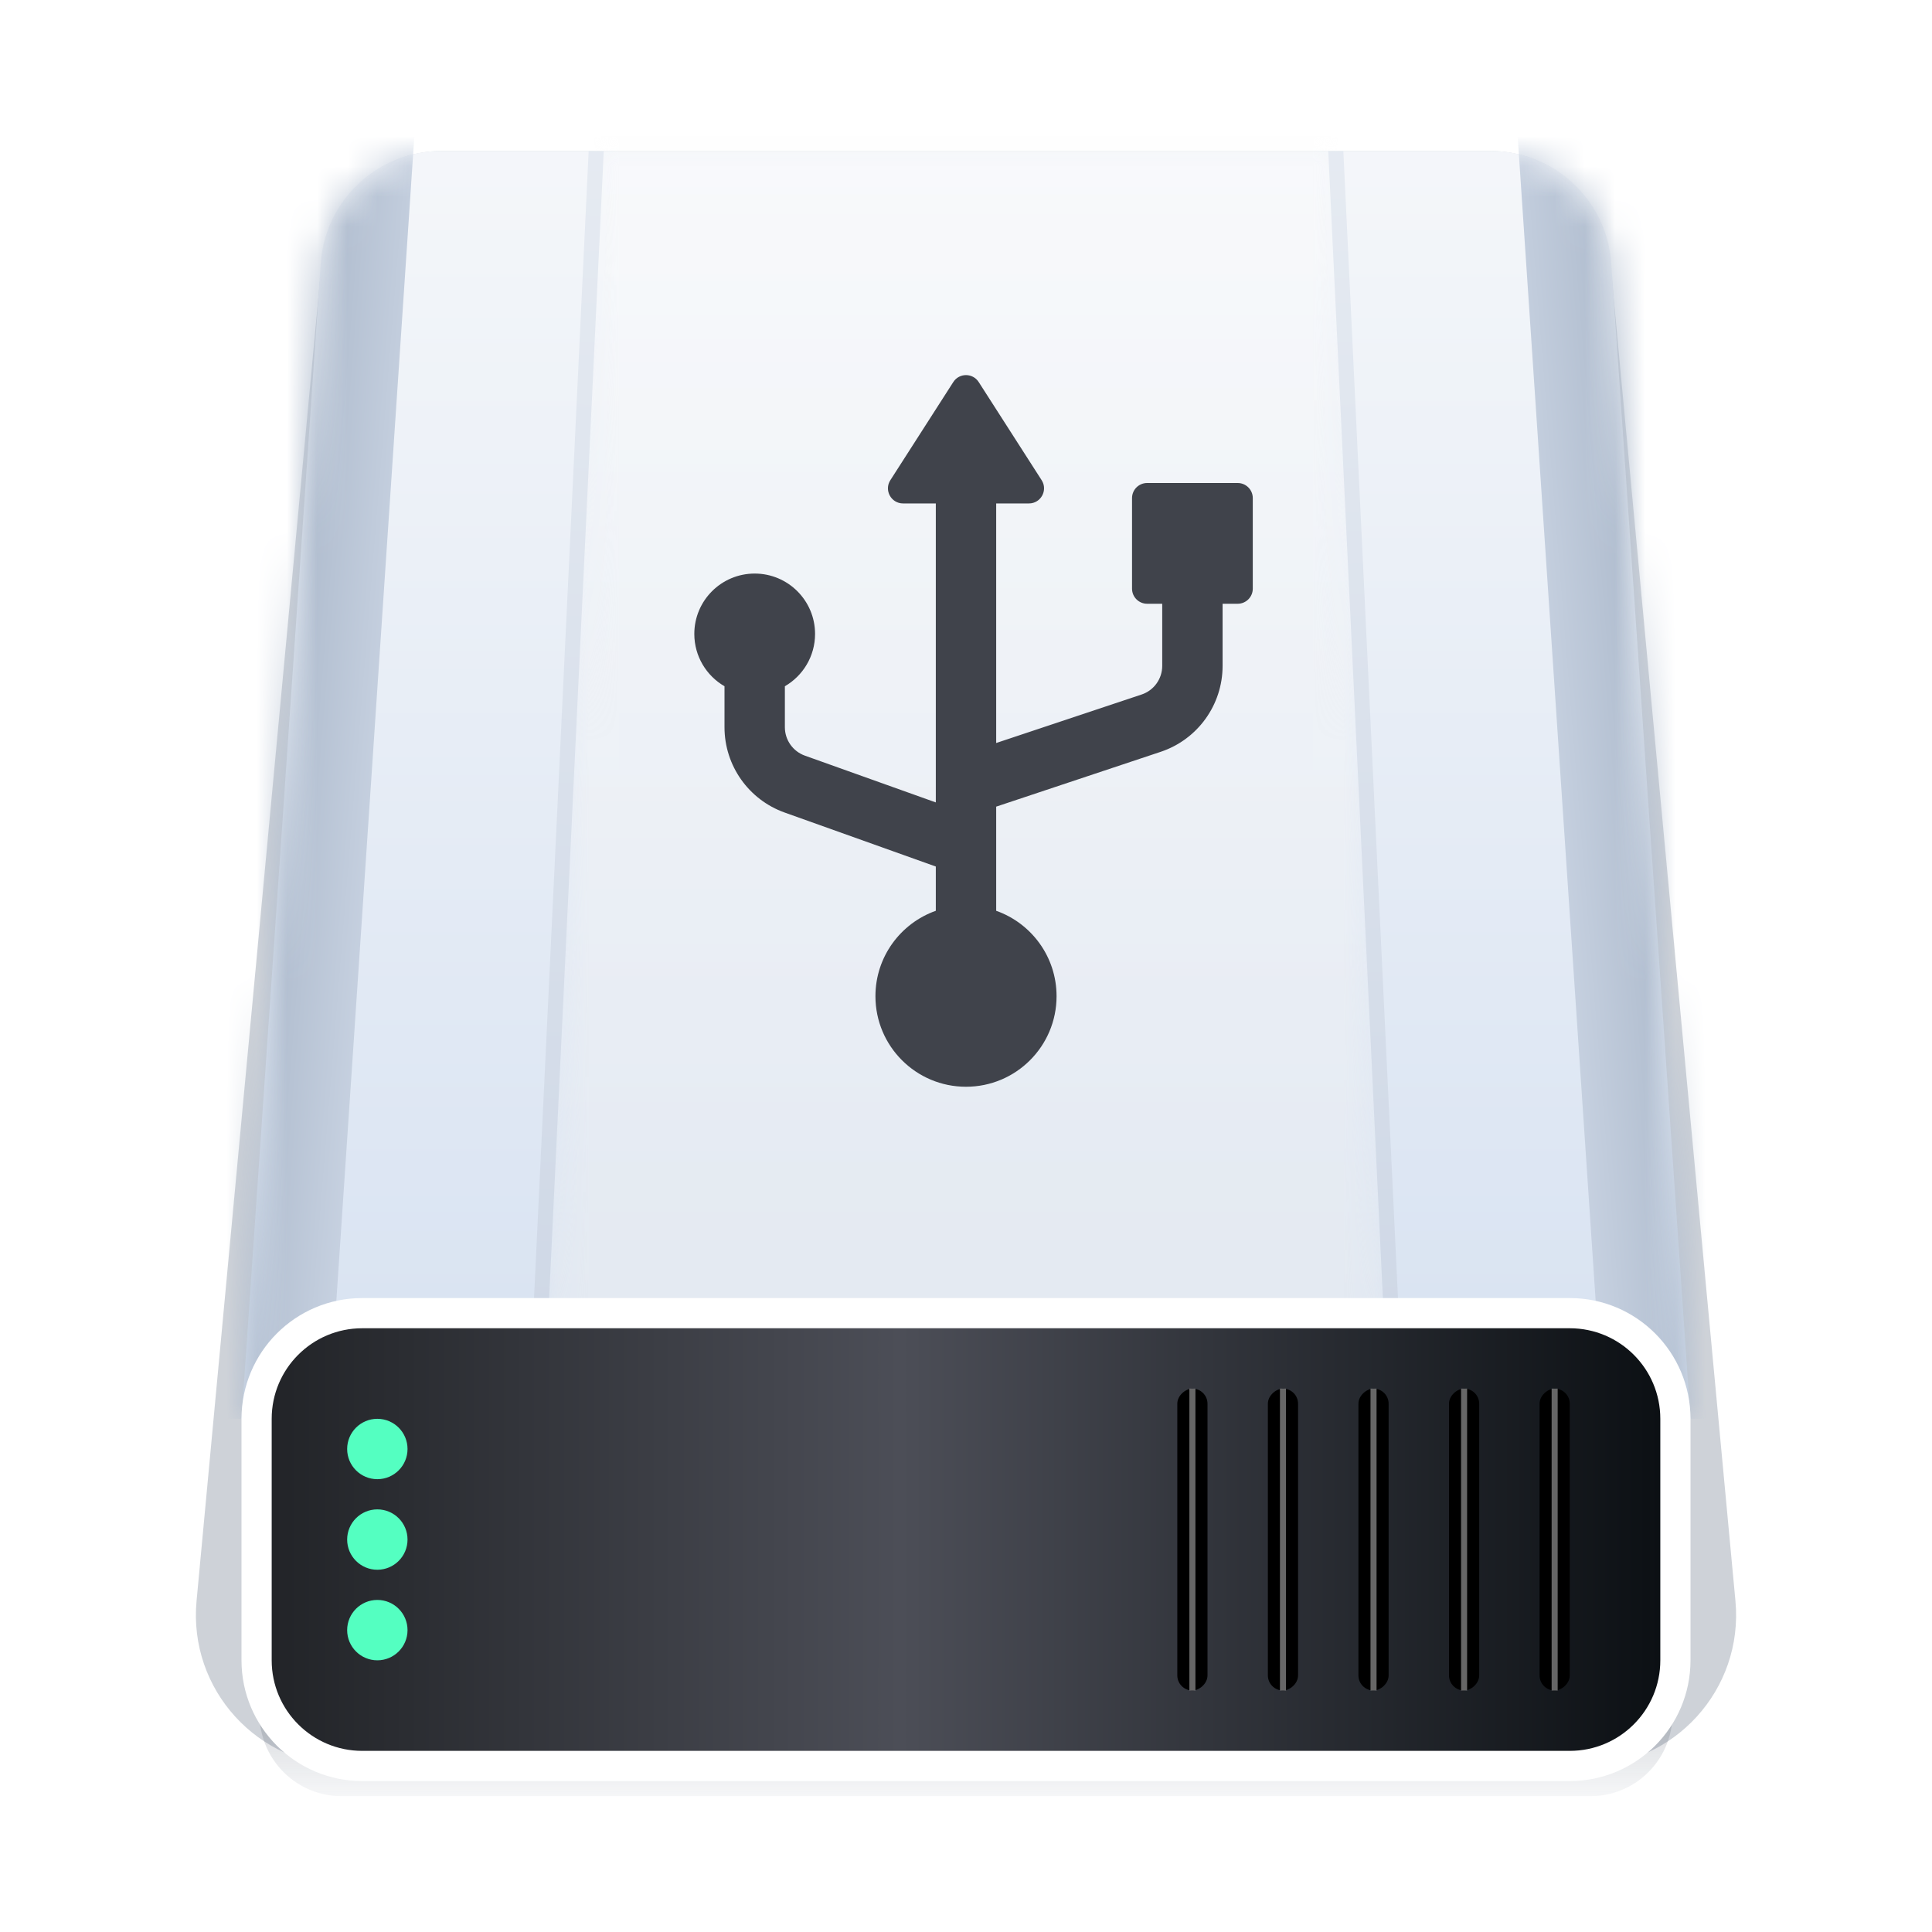 <svg width="64" height="64" viewBox="0 0 64 64" fill="none" xmlns="http://www.w3.org/2000/svg">
<g filter="url(#filter0_f_643_1077)">
<path d="M10.661 8.628C10.853 6.572 12.579 5 14.644 5H49.356C51.421 5 53.147 6.572 53.339 8.628L57.489 53.035C57.763 55.967 55.456 58.5 52.511 58.5H11.489C8.544 58.5 6.237 55.967 6.511 53.035L10.661 8.628Z" fill="#3E4D67" fill-opacity="0.25"/>
</g>
<g filter="url(#filter1_f_643_1077)">
<path d="M8.65 56.248C8.854 55.232 9.746 54.5 10.783 54.5H53.217C54.254 54.5 55.146 55.232 55.35 56.248C55.686 57.931 54.399 59.5 52.684 59.5H11.316C9.601 59.5 8.314 57.931 8.65 56.248Z" fill="url(#paint0_linear_643_1077)" fill-opacity="0.25"/>
</g>
<g filter="url(#filter2_d_643_1077)">
<path d="M10.624 7.726C10.768 5.628 12.512 4 14.615 4H49.385C51.488 4 53.232 5.628 53.376 7.726L56 46H8L10.624 7.726Z" fill="url(#paint1_linear_643_1077)"/>
<mask id="mask0_643_1077" style="mask-type:alpha" maskUnits="userSpaceOnUse" x="8" y="4" width="48" height="42">
<path d="M10.624 7.726C10.768 5.628 12.512 4 14.615 4H49.385C51.488 4 53.232 5.628 53.376 7.726L56 46H8L10.624 7.726Z" fill="url(#paint2_linear_643_1077)"/>
</mask>
<g mask="url(#mask0_643_1077)">
<g filter="url(#filter3_f_643_1077)">
<path d="M8 3H13.76L10.88 46H5.12L8 3Z" fill="url(#paint3_linear_643_1077)"/>
</g>
<g filter="url(#filter4_f_643_1077)">
<path d="M56 3H50.24L53.12 46H58.88L56 3Z" fill="url(#paint4_linear_643_1077)"/>
</g>
</g>
<mask id="mask1_643_1077" style="mask-type:alpha" maskUnits="userSpaceOnUse" x="18" y="4" width="28" height="42">
<path d="M19.867 4H44.133L46 46H18L19.867 4Z" fill="url(#paint5_linear_643_1077)"/>
</mask>
<g mask="url(#mask1_643_1077)">
<g filter="url(#filter5_f_643_1077)">
<path d="M19.867 -1H44.133L46 46H18L19.867 -1Z" fill="url(#paint6_linear_643_1077)" fill-opacity="0.5"/>
</g>
</g>
<path d="M44 4H44.5L46.5 46H46L44 4Z" fill="url(#paint7_linear_643_1077)"/>
<path d="M20 4H19.5L17.5 46H18L20 4Z" fill="url(#paint8_linear_643_1077)"/>
<path d="M8 46C8 43.791 9.791 42 12 42H52C54.209 42 56 43.791 56 46V54C56 56.209 54.209 58 52 58H12C9.791 58 8 56.209 8 54V46Z" fill="white"/>
<path d="M9 46C9 44.343 10.343 43 12 43H52C53.657 43 55 44.343 55 46V54C55 55.657 53.657 57 52 57H12C10.343 57 9 55.657 9 54V46Z" fill="url(#paint9_linear_643_1077)"/>
<g filter="url(#filter6_d_643_1077)">
<circle cx="12.5" cy="47" r="0.5" fill="#54FFC1"/>
<circle cx="12.5" cy="47" r="0.45" stroke="url(#paint10_linear_643_1077)" stroke-width="0.1"/>
</g>
<g filter="url(#filter7_d_643_1077)">
<circle cx="12.5" cy="50" r="0.5" fill="#54FFC1"/>
<circle cx="12.5" cy="50" r="0.45" stroke="url(#paint11_linear_643_1077)" stroke-width="0.1"/>
</g>
<g filter="url(#filter8_d_643_1077)">
<circle cx="12.5" cy="53" r="0.5" fill="#54FFC1"/>
<circle cx="12.5" cy="53" r="0.45" stroke="url(#paint12_linear_643_1077)" stroke-width="0.1"/>
</g>
<g filter="url(#filter9_f_643_1077)">
<circle cx="12.5" cy="47" r="1" fill="#54FFC1"/>
</g>
<g filter="url(#filter10_f_643_1077)">
<circle cx="12.5" cy="50" r="1" fill="#54FFC1"/>
</g>
<g filter="url(#filter11_f_643_1077)">
<circle cx="12.5" cy="53" r="1" fill="#54FFC1"/>
</g>
<rect x="39" y="55" width="10" height="1" rx="0.5" transform="rotate(-90 39 55)" fill="black"/>
<g filter="url(#filter12_f_643_1077)">
<rect x="39.4" y="45" width="0.2" height="10" fill="white" fill-opacity="0.4"/>
</g>
<rect x="42" y="55" width="10" height="1" rx="0.5" transform="rotate(-90 42 55)" fill="black"/>
<g filter="url(#filter13_f_643_1077)">
<rect x="42.4" y="45" width="0.2" height="10" fill="white" fill-opacity="0.4"/>
</g>
<rect x="45" y="55" width="10" height="1" rx="0.5" transform="rotate(-90 45 55)" fill="black"/>
<g filter="url(#filter14_f_643_1077)">
<rect x="45.4" y="45" width="0.2" height="10" fill="white" fill-opacity="0.4"/>
</g>
<rect x="48" y="55" width="10" height="1" rx="0.5" transform="rotate(-90 48 55)" fill="black"/>
<g filter="url(#filter15_f_643_1077)">
<rect x="48.4" y="45" width="0.2" height="10" fill="white" fill-opacity="0.4"/>
</g>
<rect x="51" y="55" width="10" height="1" rx="0.5" transform="rotate(-90 51 55)" fill="black"/>
<g filter="url(#filter16_f_643_1077)">
<rect x="51.4" y="45" width="0.2" height="10" fill="white" fill-opacity="0.4"/>
</g>
</g>
<path fill-rule="evenodd" clip-rule="evenodd" d="M32.421 12.656C32.224 12.349 31.776 12.349 31.579 12.656L29.494 15.907C29.28 16.239 29.519 16.677 29.915 16.677H31V26.581L26.664 25.032C26.266 24.89 26 24.513 26 24.091V22.733C26.598 22.387 27 21.74 27 21C27 19.895 26.105 19 25 19C23.895 19 23 19.895 23 21C23 21.74 23.402 22.387 24 22.733V24.091C24 25.358 24.797 26.489 25.991 26.916L31 28.705V30.171C29.835 30.583 29 31.694 29 33C29 34.657 30.343 36 32 36C33.657 36 35 34.657 35 33C35 31.694 34.165 30.583 33 30.171V26.721L38.449 24.905C39.674 24.496 40.5 23.35 40.5 22.058V20H41C41.276 20 41.5 19.776 41.5 19.5V16.5C41.5 16.224 41.276 16 41 16H38C37.724 16 37.5 16.224 37.5 16.5V19.5C37.5 19.776 37.724 20 38 20H38.5V22.058C38.5 22.489 38.225 22.871 37.816 23.007L33 24.613V16.677H34.085C34.481 16.677 34.719 16.239 34.506 15.907L32.421 12.656Z" fill="#40434B"/>
<defs>
<filter id="filter0_f_643_1077" x="2.489" y="1" width="59.023" height="61.5" filterUnits="userSpaceOnUse" color-interpolation-filters="sRGB">
<feFlood flood-opacity="0" result="BackgroundImageFix"/>
<feBlend mode="normal" in="SourceGraphic" in2="BackgroundImageFix" result="shape"/>
<feGaussianBlur stdDeviation="2" result="effect1_foregroundBlur_643_1077"/>
</filter>
<filter id="filter1_f_643_1077" x="5.597" y="51.5" width="52.807" height="11" filterUnits="userSpaceOnUse" color-interpolation-filters="sRGB">
<feFlood flood-opacity="0" result="BackgroundImageFix"/>
<feBlend mode="normal" in="SourceGraphic" in2="BackgroundImageFix" result="shape"/>
<feGaussianBlur stdDeviation="1.5" result="effect1_foregroundBlur_643_1077"/>
</filter>
<filter id="filter2_d_643_1077" x="4" y="1" width="56" height="62" filterUnits="userSpaceOnUse" color-interpolation-filters="sRGB">
<feFlood flood-opacity="0" result="BackgroundImageFix"/>
<feColorMatrix in="SourceAlpha" type="matrix" values="0 0 0 0 0 0 0 0 0 0 0 0 0 0 0 0 0 0 127 0" result="hardAlpha"/>
<feOffset dy="1"/>
<feGaussianBlur stdDeviation="2"/>
<feComposite in2="hardAlpha" operator="out"/>
<feColorMatrix type="matrix" values="0 0 0 0 0.137 0 0 0 0 0.149 0 0 0 0 0.173 0 0 0 0.2 0"/>
<feBlend mode="normal" in2="BackgroundImageFix" result="effect1_dropShadow_643_1077"/>
<feBlend mode="normal" in="SourceGraphic" in2="effect1_dropShadow_643_1077" result="shape"/>
</filter>
<filter id="filter3_f_643_1077" x="1.12" y="-1" width="16.64" height="51" filterUnits="userSpaceOnUse" color-interpolation-filters="sRGB">
<feFlood flood-opacity="0" result="BackgroundImageFix"/>
<feBlend mode="normal" in="SourceGraphic" in2="BackgroundImageFix" result="shape"/>
<feGaussianBlur stdDeviation="2" result="effect1_foregroundBlur_643_1077"/>
</filter>
<filter id="filter4_f_643_1077" x="46.24" y="-1" width="16.64" height="51" filterUnits="userSpaceOnUse" color-interpolation-filters="sRGB">
<feFlood flood-opacity="0" result="BackgroundImageFix"/>
<feBlend mode="normal" in="SourceGraphic" in2="BackgroundImageFix" result="shape"/>
<feGaussianBlur stdDeviation="2" result="effect1_foregroundBlur_643_1077"/>
</filter>
<filter id="filter5_f_643_1077" x="10" y="-9" width="44" height="63" filterUnits="userSpaceOnUse" color-interpolation-filters="sRGB">
<feFlood flood-opacity="0" result="BackgroundImageFix"/>
<feBlend mode="normal" in="SourceGraphic" in2="BackgroundImageFix" result="shape"/>
<feGaussianBlur stdDeviation="4" result="effect1_foregroundBlur_643_1077"/>
</filter>
<filter id="filter6_d_643_1077" x="10" y="44.5" width="5" height="5" filterUnits="userSpaceOnUse" color-interpolation-filters="sRGB">
<feFlood flood-opacity="0" result="BackgroundImageFix"/>
<feColorMatrix in="SourceAlpha" type="matrix" values="0 0 0 0 0 0 0 0 0 0 0 0 0 0 0 0 0 0 127 0" result="hardAlpha"/>
<feOffset/>
<feGaussianBlur stdDeviation="1"/>
<feComposite in2="hardAlpha" operator="out"/>
<feColorMatrix type="matrix" values="0 0 0 0 0.077 0 0 0 0 0.45 0 0 0 0 0.315 0 0 0 1 0"/>
<feBlend mode="normal" in2="BackgroundImageFix" result="effect1_dropShadow_643_1077"/>
<feBlend mode="normal" in="SourceGraphic" in2="effect1_dropShadow_643_1077" result="shape"/>
</filter>
<filter id="filter7_d_643_1077" x="10" y="47.5" width="5" height="5" filterUnits="userSpaceOnUse" color-interpolation-filters="sRGB">
<feFlood flood-opacity="0" result="BackgroundImageFix"/>
<feColorMatrix in="SourceAlpha" type="matrix" values="0 0 0 0 0 0 0 0 0 0 0 0 0 0 0 0 0 0 127 0" result="hardAlpha"/>
<feOffset/>
<feGaussianBlur stdDeviation="1"/>
<feComposite in2="hardAlpha" operator="out"/>
<feColorMatrix type="matrix" values="0 0 0 0 0.077 0 0 0 0 0.45 0 0 0 0 0.315 0 0 0 1 0"/>
<feBlend mode="normal" in2="BackgroundImageFix" result="effect1_dropShadow_643_1077"/>
<feBlend mode="normal" in="SourceGraphic" in2="effect1_dropShadow_643_1077" result="shape"/>
</filter>
<filter id="filter8_d_643_1077" x="10" y="50.5" width="5" height="5" filterUnits="userSpaceOnUse" color-interpolation-filters="sRGB">
<feFlood flood-opacity="0" result="BackgroundImageFix"/>
<feColorMatrix in="SourceAlpha" type="matrix" values="0 0 0 0 0 0 0 0 0 0 0 0 0 0 0 0 0 0 127 0" result="hardAlpha"/>
<feOffset/>
<feGaussianBlur stdDeviation="1"/>
<feComposite in2="hardAlpha" operator="out"/>
<feColorMatrix type="matrix" values="0 0 0 0 0.077 0 0 0 0 0.45 0 0 0 0 0.315 0 0 0 1 0"/>
<feBlend mode="normal" in2="BackgroundImageFix" result="effect1_dropShadow_643_1077"/>
<feBlend mode="normal" in="SourceGraphic" in2="effect1_dropShadow_643_1077" result="shape"/>
</filter>
<filter id="filter9_f_643_1077" x="6.5" y="41" width="12" height="12" filterUnits="userSpaceOnUse" color-interpolation-filters="sRGB">
<feFlood flood-opacity="0" result="BackgroundImageFix"/>
<feBlend mode="normal" in="SourceGraphic" in2="BackgroundImageFix" result="shape"/>
<feGaussianBlur stdDeviation="2.5" result="effect1_foregroundBlur_643_1077"/>
</filter>
<filter id="filter10_f_643_1077" x="6.5" y="44" width="12" height="12" filterUnits="userSpaceOnUse" color-interpolation-filters="sRGB">
<feFlood flood-opacity="0" result="BackgroundImageFix"/>
<feBlend mode="normal" in="SourceGraphic" in2="BackgroundImageFix" result="shape"/>
<feGaussianBlur stdDeviation="2.5" result="effect1_foregroundBlur_643_1077"/>
</filter>
<filter id="filter11_f_643_1077" x="6.5" y="47" width="12" height="12" filterUnits="userSpaceOnUse" color-interpolation-filters="sRGB">
<feFlood flood-opacity="0" result="BackgroundImageFix"/>
<feBlend mode="normal" in="SourceGraphic" in2="BackgroundImageFix" result="shape"/>
<feGaussianBlur stdDeviation="2.5" result="effect1_foregroundBlur_643_1077"/>
</filter>
<filter id="filter12_f_643_1077" x="38.9" y="44.5" width="1.2" height="11" filterUnits="userSpaceOnUse" color-interpolation-filters="sRGB">
<feFlood flood-opacity="0" result="BackgroundImageFix"/>
<feBlend mode="normal" in="SourceGraphic" in2="BackgroundImageFix" result="shape"/>
<feGaussianBlur stdDeviation="0.25" result="effect1_foregroundBlur_643_1077"/>
</filter>
<filter id="filter13_f_643_1077" x="41.9" y="44.5" width="1.2" height="11" filterUnits="userSpaceOnUse" color-interpolation-filters="sRGB">
<feFlood flood-opacity="0" result="BackgroundImageFix"/>
<feBlend mode="normal" in="SourceGraphic" in2="BackgroundImageFix" result="shape"/>
<feGaussianBlur stdDeviation="0.25" result="effect1_foregroundBlur_643_1077"/>
</filter>
<filter id="filter14_f_643_1077" x="44.9" y="44.5" width="1.2" height="11" filterUnits="userSpaceOnUse" color-interpolation-filters="sRGB">
<feFlood flood-opacity="0" result="BackgroundImageFix"/>
<feBlend mode="normal" in="SourceGraphic" in2="BackgroundImageFix" result="shape"/>
<feGaussianBlur stdDeviation="0.25" result="effect1_foregroundBlur_643_1077"/>
</filter>
<filter id="filter15_f_643_1077" x="47.9" y="44.5" width="1.2" height="11" filterUnits="userSpaceOnUse" color-interpolation-filters="sRGB">
<feFlood flood-opacity="0" result="BackgroundImageFix"/>
<feBlend mode="normal" in="SourceGraphic" in2="BackgroundImageFix" result="shape"/>
<feGaussianBlur stdDeviation="0.25" result="effect1_foregroundBlur_643_1077"/>
</filter>
<filter id="filter16_f_643_1077" x="50.9" y="44.5" width="1.2" height="11" filterUnits="userSpaceOnUse" color-interpolation-filters="sRGB">
<feFlood flood-opacity="0" result="BackgroundImageFix"/>
<feBlend mode="normal" in="SourceGraphic" in2="BackgroundImageFix" result="shape"/>
<feGaussianBlur stdDeviation="0.25" result="effect1_foregroundBlur_643_1077"/>
</filter>
<linearGradient id="paint0_linear_643_1077" x1="32" y1="55.75" x2="32" y2="60.75" gradientUnits="userSpaceOnUse">
<stop stop-color="#212832"/>
<stop offset="1" stop-color="#71829D" stop-opacity="0"/>
</linearGradient>
<linearGradient id="paint1_linear_643_1077" x1="32" y1="3" x2="32" y2="42.237" gradientUnits="userSpaceOnUse">
<stop stop-color="#F5F7FA"/>
<stop offset="1" stop-color="#DAE4F2"/>
</linearGradient>
<linearGradient id="paint2_linear_643_1077" x1="32" y1="3" x2="32" y2="42.237" gradientUnits="userSpaceOnUse">
<stop stop-color="#F5F7FA"/>
<stop offset="1" stop-color="#DAE4F2"/>
</linearGradient>
<linearGradient id="paint3_linear_643_1077" x1="9.44" y1="20.738" x2="14.729" y2="21.167" gradientUnits="userSpaceOnUse">
<stop stop-color="#ADBACC"/>
<stop offset="1" stop-color="#D4DDEB"/>
</linearGradient>
<linearGradient id="paint4_linear_643_1077" x1="54.56" y1="20.738" x2="49.271" y2="21.167" gradientUnits="userSpaceOnUse">
<stop stop-color="#ADBACC"/>
<stop offset="1" stop-color="#D4DDEB"/>
</linearGradient>
<linearGradient id="paint5_linear_643_1077" x1="32" y1="41.163" x2="32" y2="3" gradientUnits="userSpaceOnUse">
<stop stop-color="#EDEFF2"/>
<stop offset="1" stop-color="#F5F7FA"/>
</linearGradient>
<linearGradient id="paint6_linear_643_1077" x1="32" y1="40.712" x2="32" y2="-1" gradientUnits="userSpaceOnUse">
<stop stop-color="#EDEFF2"/>
<stop offset="1" stop-color="white"/>
</linearGradient>
<linearGradient id="paint7_linear_643_1077" x1="44" y1="3" x2="45.25" y2="46" gradientUnits="userSpaceOnUse">
<stop stop-color="#E6EBF2"/>
<stop offset="0.924" stop-color="#CFD8E6"/>
</linearGradient>
<linearGradient id="paint8_linear_643_1077" x1="20" y1="3" x2="18.75" y2="46" gradientUnits="userSpaceOnUse">
<stop stop-color="#E6EBF2"/>
<stop offset="0.924" stop-color="#CFD8E6"/>
</linearGradient>
<linearGradient id="paint9_linear_643_1077" x1="55" y1="50" x2="9" y2="50" gradientUnits="userSpaceOnUse">
<stop stop-color="#0C1014"/>
<stop offset="0.547" stop-color="#4C4E57"/>
<stop offset="1" stop-color="#222428"/>
</linearGradient>
<linearGradient id="paint10_linear_643_1077" x1="12.5" y1="46.5" x2="12.5" y2="47.5" gradientUnits="userSpaceOnUse">
<stop stop-color="white" stop-opacity="0.2"/>
<stop offset="1" stop-color="white" stop-opacity="0.5"/>
</linearGradient>
<linearGradient id="paint11_linear_643_1077" x1="12.5" y1="49.5" x2="12.5" y2="50.5" gradientUnits="userSpaceOnUse">
<stop stop-color="white" stop-opacity="0.2"/>
<stop offset="1" stop-color="white" stop-opacity="0.5"/>
</linearGradient>
<linearGradient id="paint12_linear_643_1077" x1="12.5" y1="52.5" x2="12.5" y2="53.5" gradientUnits="userSpaceOnUse">
<stop stop-color="white" stop-opacity="0.2"/>
<stop offset="1" stop-color="white" stop-opacity="0.5"/>
</linearGradient>
</defs>
</svg>
